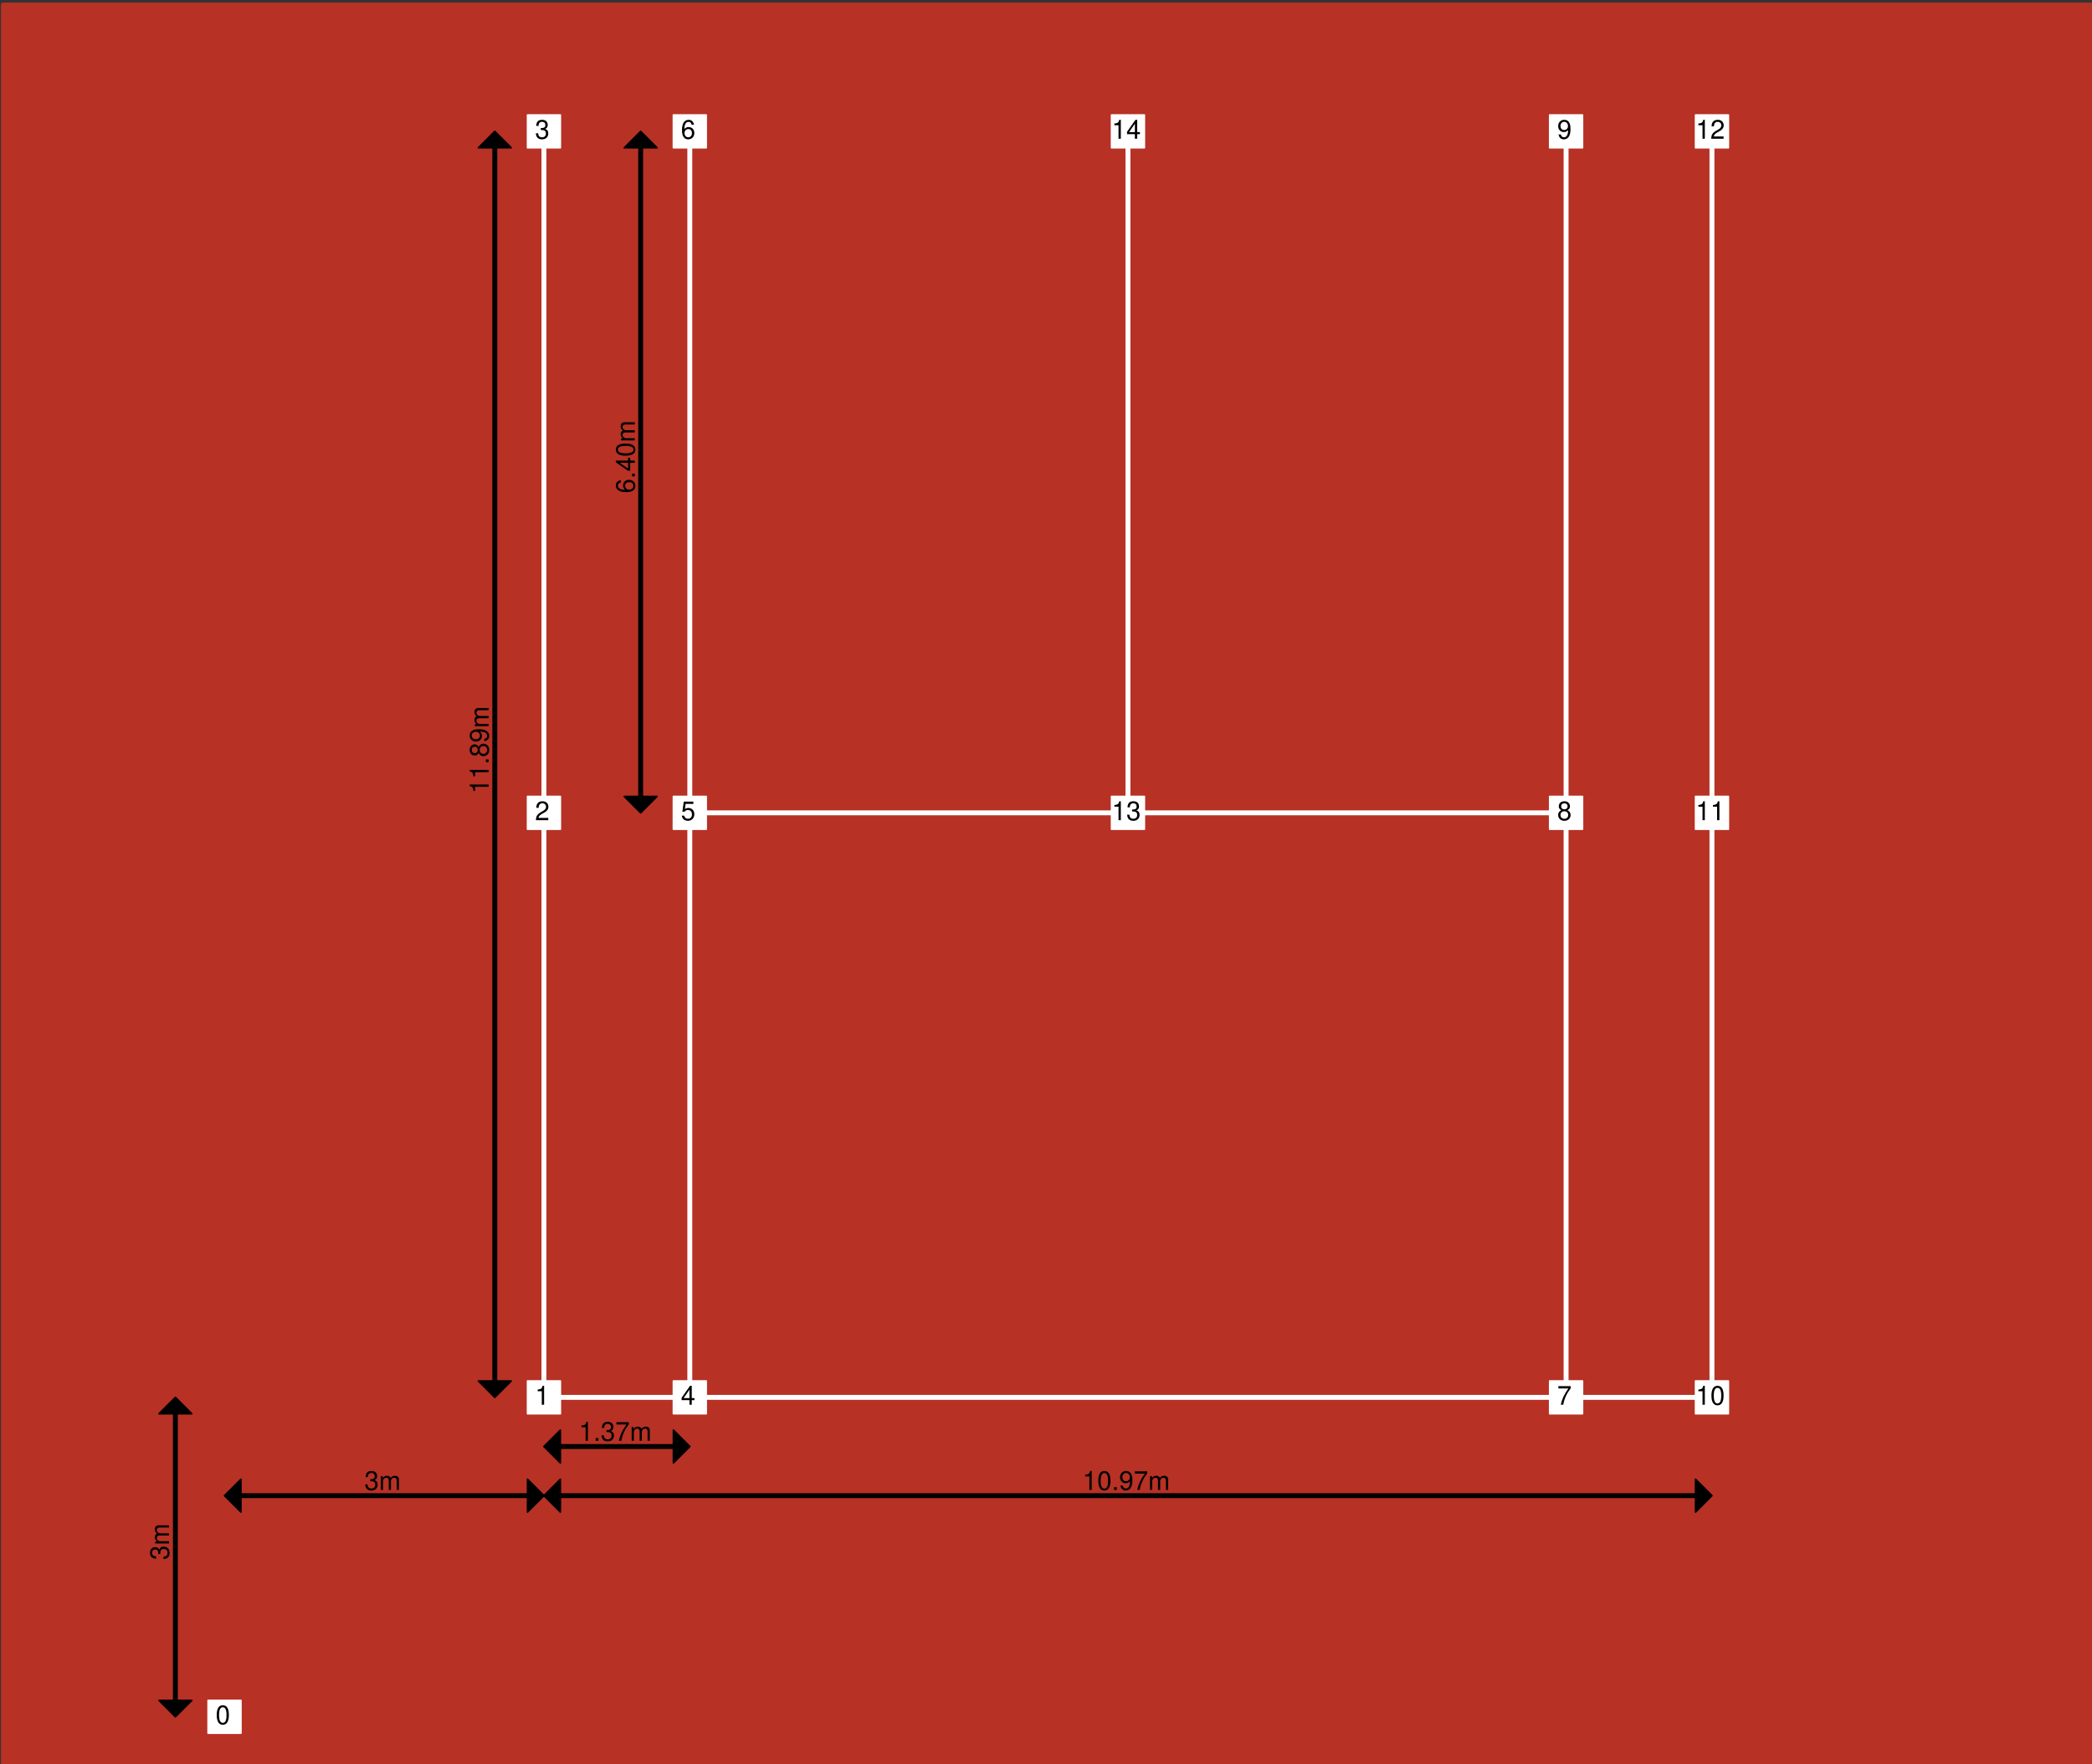 <?xml version="1.0" encoding="UTF-8" standalone="no"?>
<svg
   xmlns:dc="http://purl.org/dc/elements/1.1/"
   xmlns:cc="http://creativecommons.org/ns#"
   xmlns:rdf="http://www.w3.org/1999/02/22-rdf-syntax-ns#"
   xmlns:svg="http://www.w3.org/2000/svg"
   xmlns="http://www.w3.org/2000/svg"
   xmlns:xlink="http://www.w3.org/1999/xlink"
   xmlns:sodipodi="http://sodipodi.sourceforge.net/DTD/sodipodi-0.dtd"
   xmlns:inkscape="http://www.inkscape.org/namespaces/inkscape"
   inkscape:version="1.0 (4035a4f, 2020-05-01)"
   sodipodi:docname="measurements.svg"
   id="svg300"
   version="1.2"
   viewBox="0 0 1277 1077"
   height="1077pt"
   width="1277pt">
  <rect x="0" y="0" width="1277" height="1077" fill="#333333" stroke="none"/>
  <sodipodi:namedview
     inkscape:current-layer="surface4663"
     inkscape:window-maximized="0"
     inkscape:window-y="23"
     inkscape:window-x="0"
     inkscape:cy="688.8527"
     inkscape:cx="936.71663"
     inkscape:zoom="0.43564312"
     showgrid="false"
     id="namedview302"
     inkscape:window-height="1186"
     inkscape:window-width="1840"
     inkscape:pageshadow="2"
     inkscape:pageopacity="0"
     guidetolerance="10"
     gridtolerance="10"
     objecttolerance="10"
     borderopacity="1"
     bordercolor="#666666"
     pagecolor="#ffffff" />
  <defs
     id="defs51">
    <g
       id="g49">
      <symbol
         id="glyph0-0"
         overflow="visible">
        <path
           id="path10"
           d=""
           style="stroke:none;" />
      </symbol>
      <symbol
         id="glyph0-1"
         overflow="visible">
        <path
           id="path13"
           d="M 4.406 -11.562 C 3.344 -11.562 2.391 -11.094 1.797 -10.297 C 1.062 -9.281 0.688 -7.75 0.688 -5.594 C 0.688 -1.703 1.969 0.375 4.406 0.375 C 6.797 0.375 8.109 -1.703 8.109 -5.5 C 8.109 -7.75 7.766 -9.25 7.016 -10.297 C 6.422 -11.109 5.469 -11.562 4.406 -11.562 Z M 4.406 -10.312 C 5.922 -10.312 6.672 -8.766 6.672 -5.625 C 6.672 -2.344 5.938 -0.797 4.375 -0.797 C 2.875 -0.797 2.125 -2.406 2.125 -5.578 C 2.125 -8.766 2.875 -10.312 4.406 -10.312 Z M 4.406 -10.312 "
           style="stroke:none;" />
      </symbol>
      <symbol
         id="glyph0-2"
         overflow="visible">
        <path
           id="path16"
           d="M 4.141 -8.234 L 4.141 0 L 5.547 0 L 5.547 -11.562 L 4.625 -11.562 C 4.125 -9.797 3.812 -9.547 1.625 -9.266 L 1.625 -8.234 Z M 4.141 -8.234 "
           style="stroke:none;" />
      </symbol>
      <symbol
         id="glyph0-3"
         overflow="visible">
        <path
           id="path19"
           d="M 8.094 -1.391 L 2.125 -1.391 C 2.266 -2.359 2.781 -2.953 4.172 -3.812 L 5.781 -4.703 C 7.359 -5.578 8.172 -6.766 8.172 -8.188 C 8.172 -9.156 7.797 -10.047 7.125 -10.672 C 6.453 -11.281 5.609 -11.562 4.547 -11.562 C 3.109 -11.562 2.031 -11.062 1.406 -10.062 C 1.016 -9.453 0.828 -8.734 0.797 -7.562 L 2.203 -7.562 C 2.25 -8.359 2.359 -8.812 2.547 -9.203 C 2.906 -9.906 3.641 -10.344 4.5 -10.344 C 5.781 -10.344 6.734 -9.406 6.734 -8.156 C 6.734 -7.234 6.203 -6.438 5.203 -5.859 L 3.734 -4.984 C 1.359 -3.625 0.672 -2.547 0.547 -0.016 L 8.094 -0.016 Z M 8.094 -1.391 "
           style="stroke:none;" />
      </symbol>
      <symbol
         id="glyph0-4"
         overflow="visible">
        <path
           id="path22"
           d="M 3.531 -5.328 L 4.297 -5.328 C 5.844 -5.328 6.656 -4.609 6.656 -3.219 C 6.656 -1.766 5.781 -0.875 4.312 -0.875 C 2.766 -0.875 2.016 -1.656 1.922 -3.359 L 0.516 -3.359 C 0.578 -2.438 0.734 -1.828 1.016 -1.312 C 1.594 -0.188 2.703 0.375 4.25 0.375 C 6.594 0.375 8.094 -1.047 8.094 -3.234 C 8.094 -4.703 7.531 -5.5 6.172 -5.984 C 7.234 -6.422 7.766 -7.219 7.766 -8.391 C 7.766 -10.375 6.469 -11.562 4.297 -11.562 C 2.016 -11.562 0.797 -10.281 0.75 -7.844 L 2.156 -7.844 C 2.172 -8.547 2.234 -8.938 2.422 -9.297 C 2.734 -9.953 3.438 -10.344 4.312 -10.344 C 5.562 -10.344 6.312 -9.578 6.312 -8.344 C 6.312 -7.516 6.031 -7.031 5.406 -6.75 C 5.031 -6.594 4.516 -6.531 3.531 -6.516 Z M 3.531 -5.328 "
           style="stroke:none;" />
      </symbol>
      <symbol
         id="glyph0-5"
         overflow="visible">
        <path
           id="path25"
           d="M 5.234 -2.797 L 5.234 0 L 6.641 0 L 6.641 -2.797 L 8.312 -2.797 L 8.312 -4.062 L 6.641 -4.062 L 6.641 -11.562 L 5.594 -11.562 L 0.453 -4.281 L 0.453 -2.797 Z M 5.234 -4.062 L 1.688 -4.062 L 5.234 -9.172 Z M 5.234 -4.062 "
           style="stroke:none;" />
      </symbol>
      <symbol
         id="glyph0-6"
         overflow="visible">
        <path
           id="path28"
           d="M 7.609 -11.344 L 1.766 -11.344 L 0.906 -5.172 L 2.203 -5.172 C 2.859 -5.953 3.406 -6.219 4.297 -6.219 C 5.828 -6.219 6.766 -5.188 6.766 -3.5 C 6.766 -1.875 5.828 -0.875 4.281 -0.875 C 3.062 -0.875 2.297 -1.5 1.969 -2.781 L 0.562 -2.781 C 0.75 -1.859 0.906 -1.406 1.25 -0.984 C 1.891 -0.125 3.047 0.375 4.312 0.375 C 6.609 0.375 8.203 -1.297 8.203 -3.703 C 8.203 -5.938 6.719 -7.469 4.547 -7.469 C 3.75 -7.469 3.109 -7.266 2.453 -6.781 L 2.891 -9.953 L 7.609 -9.953 Z M 7.609 -11.344 "
           style="stroke:none;" />
      </symbol>
      <symbol
         id="glyph0-7"
         overflow="visible">
        <path
           id="path31"
           d="M 7.969 -8.562 C 7.703 -10.453 6.484 -11.562 4.75 -11.562 C 3.5 -11.562 2.391 -10.953 1.719 -9.922 C 0.984 -8.781 0.688 -7.375 0.688 -5.281 C 0.688 -3.328 0.953 -2.094 1.641 -1.078 C 2.25 -0.125 3.25 0.375 4.5 0.375 C 6.656 0.375 8.203 -1.25 8.203 -3.5 C 8.203 -5.625 6.766 -7.141 4.734 -7.141 C 3.609 -7.141 2.734 -6.719 2.125 -5.875 C 2.141 -8.734 3.047 -10.312 4.656 -10.312 C 5.641 -10.312 6.344 -9.688 6.562 -8.562 Z M 4.562 -5.891 C 5.922 -5.891 6.766 -4.922 6.766 -3.391 C 6.766 -1.938 5.812 -0.875 4.516 -0.875 C 3.203 -0.875 2.203 -1.984 2.203 -3.453 C 2.203 -4.891 3.172 -5.891 4.562 -5.891 Z M 4.562 -5.891 "
           style="stroke:none;" />
      </symbol>
      <symbol
         id="glyph0-8"
         overflow="visible">
        <path
           id="path34"
           d="M 8.312 -11.344 L 0.734 -11.344 L 0.734 -9.953 L 6.859 -9.953 C 4.156 -6.094 3.062 -3.734 2.203 0 L 3.719 0 C 4.344 -3.625 5.766 -6.75 8.312 -10.156 Z M 8.312 -11.344 "
           style="stroke:none;" />
      </symbol>
      <symbol
         id="glyph0-9"
         overflow="visible">
        <path
           id="path37"
           d="M 6.25 -6.094 C 7.438 -6.812 7.812 -7.391 7.812 -8.484 C 7.812 -10.297 6.422 -11.562 4.406 -11.562 C 2.406 -11.562 0.984 -10.297 0.984 -8.5 C 0.984 -7.391 1.359 -6.828 2.531 -6.094 C 1.234 -5.438 0.594 -4.5 0.594 -3.219 C 0.594 -1.109 2.141 0.375 4.406 0.375 C 6.641 0.375 8.203 -1.109 8.203 -3.219 C 8.203 -4.5 7.562 -5.438 6.25 -6.094 Z M 4.406 -10.312 C 5.594 -10.312 6.375 -9.594 6.375 -8.453 C 6.375 -7.359 5.578 -6.641 4.406 -6.641 C 3.203 -6.641 2.438 -7.359 2.438 -8.484 C 2.438 -9.594 3.203 -10.312 4.406 -10.312 Z M 4.406 -5.453 C 5.812 -5.453 6.766 -4.531 6.766 -3.188 C 6.766 -1.797 5.828 -0.875 4.375 -0.875 C 2.984 -0.875 2.031 -1.828 2.031 -3.172 C 2.031 -4.547 2.969 -5.453 4.406 -5.453 Z M 4.406 -5.453 "
           style="stroke:none;" />
      </symbol>
      <symbol
         id="glyph0-10"
         overflow="visible">
        <path
           id="path40"
           d="M 0.844 -2.641 C 1.125 -0.75 2.344 0.375 4.062 0.375 C 5.328 0.375 6.453 -0.234 7.125 -1.281 C 7.828 -2.422 8.141 -3.828 8.141 -5.922 C 8.141 -7.875 7.859 -9.109 7.188 -10.125 C 6.562 -11.078 5.562 -11.562 4.312 -11.562 C 2.156 -11.562 0.609 -9.953 0.609 -7.719 C 0.609 -5.578 2.047 -4.078 4.094 -4.078 C 5.172 -4.078 5.969 -4.469 6.688 -5.344 C 6.672 -2.469 5.781 -0.875 4.156 -0.875 C 3.172 -0.875 2.484 -1.516 2.25 -2.641 Z M 4.297 -10.344 C 5.609 -10.344 6.609 -9.234 6.609 -7.75 C 6.609 -6.312 5.641 -5.328 4.25 -5.328 C 2.891 -5.328 2.047 -6.281 2.047 -7.828 C 2.047 -9.281 2.984 -10.344 4.297 -10.344 Z M 4.297 -10.344 "
           style="stroke:none;" />
      </symbol>
      <symbol
         id="glyph0-11"
         overflow="visible">
        <path
           id="path43"
           d="M 3.062 -1.656 L 1.391 -1.656 L 1.391 0 L 3.062 0 Z M 3.062 -1.656 "
           style="stroke:none;" />
      </symbol>
      <symbol
         id="glyph0-12"
         overflow="visible">
        <path
           id="path46"
           d="M 1.125 -8.391 L 1.125 0 L 2.469 0 L 2.469 -5.266 C 2.469 -6.484 3.344 -7.453 4.438 -7.453 C 5.422 -7.453 5.984 -6.844 5.984 -5.781 L 5.984 0 L 7.328 0 L 7.328 -5.266 C 7.328 -6.484 8.203 -7.453 9.297 -7.453 C 10.266 -7.453 10.844 -6.828 10.844 -5.781 L 10.844 0 L 12.188 0 L 12.188 -6.281 C 12.188 -7.797 11.328 -8.625 9.766 -8.625 C 8.641 -8.625 7.969 -8.281 7.188 -7.344 C 6.688 -8.234 6.016 -8.625 4.922 -8.625 C 3.812 -8.625 3.062 -8.203 2.359 -7.203 L 2.359 -8.391 Z M 1.125 -8.391 "
           style="stroke:none;" />
      </symbol>
    </g>
  </defs>
  <g
     id="surface4663">
    <path
       id="path53"
       transform="matrix(0.1,0,0,-0.1,0,1077)"
       d="M 20.625 10739.492 L 12819.414 10739.492 L 12819.414 -59.453 L 20.625 -59.453 L 20.625 10739.492 "
       style="fill-rule:evenodd;fill:rgb(71.875%,19.189%,14.502%);fill-opacity:1;stroke-width:29.997;stroke-linecap:round;stroke-linejoin:round;stroke:rgb(71.875%,19.189%,14.502%);stroke-opacity:1;stroke-miterlimit:10;" />
    <path
       id="path55"
       transform="matrix(0.1,0,0,-0.1,0,1077)"
       d="M 3320.312 2240.312 L 3320.312 9968.047 "
       style="fill:none;stroke-width:29.997;stroke-linecap:round;stroke-linejoin:round;stroke:rgb(100%,100%,100%);stroke-opacity:1;stroke-miterlimit:10;" />
    <path
       id="path57"
       transform="matrix(0.1,0,0,-0.1,0,1077)"
       d="M 3320.312 2240.312 L 10450.117 2240.312 "
       style="fill:none;stroke-width:29.997;stroke-linecap:round;stroke-linejoin:round;stroke:rgb(100%,100%,100%);stroke-opacity:1;stroke-miterlimit:10;" />
    <path
       id="path59"
       transform="matrix(0.1,0,0,-0.1,0,1077)"
       d="M 4210.703 2240.312 L 4210.703 9968.047 "
       style="fill:none;stroke-width:29.997;stroke-linecap:round;stroke-linejoin:round;stroke:rgb(100%,100%,100%);stroke-opacity:1;stroke-miterlimit:10;" />
    <path
       id="path61"
       transform="matrix(0.1,0,0,-0.1,0,1077)"
       d="M 9559.688 2240.312 L 9559.688 9968.047 "
       style="fill:none;stroke-width:29.997;stroke-linecap:round;stroke-linejoin:round;stroke:rgb(100%,100%,100%);stroke-opacity:1;stroke-miterlimit:10;" />
    <path
       id="path63"
       transform="matrix(0.1,0,0,-0.1,0,1077)"
       d="M 10450.117 2240.312 L 10450.117 9968.047 "
       style="fill:none;stroke-width:29.997;stroke-linecap:round;stroke-linejoin:round;stroke:rgb(100%,100%,100%);stroke-opacity:1;stroke-miterlimit:10;" />
    <path
       id="path65"
       transform="matrix(0.1,0,0,-0.1,0,1077)"
       d="M 4210.703 5808.477 L 9559.688 5808.477 "
       style="fill:none;stroke-width:29.997;stroke-linecap:round;stroke-linejoin:round;stroke:rgb(100%,100%,100%);stroke-opacity:1;stroke-miterlimit:10;" />
    <path
       id="path67"
       transform="matrix(0.1,0,0,-0.1,0,1077)"
       d="M 6885.195 5808.477 L 6885.195 9968.047 "
       style="fill:none;stroke-width:29.997;stroke-linecap:round;stroke-linejoin:round;stroke:rgb(100%,100%,100%);stroke-opacity:1;stroke-miterlimit:10;" />
    <path
       id="path69"
       d="M 127.051 1057.949 L 147.051 1057.949 L 147.051 1037.949 L 127.051 1037.949 Z M 127.051 1057.949 "
       style=" stroke:none;fill-rule:evenodd;fill:rgb(100%,100%,100%);fill-opacity:1;" />
    <path
       id="path71"
       transform="matrix(0.1,0,0,-0.1,0,1077)"
       d="M 1270.508 190.508 L 1470.508 190.508 L 1470.508 390.508 L 1270.508 390.508 L 1270.508 190.508 "
       style="fill:none;stroke-width:9.999;stroke-linecap:round;stroke-linejoin:round;stroke:rgb(100%,100%,100%);stroke-opacity:1;stroke-miterlimit:10;" />
    <g
       id="g75"
       style="fill:rgb(0%,0%,0%);fill-opacity:1;">
      <use
         id="use73"
         y="1052.45"
         x="131.603"
         xlink:href="#glyph0-1" />
    </g>
    <path
       id="path77"
       d="M 322.031 862.969 L 342.031 862.969 L 342.031 842.969 L 322.031 842.969 Z M 322.031 862.969 "
       style=" stroke:none;fill-rule:evenodd;fill:rgb(100%,100%,100%);fill-opacity:1;" />
    <path
       id="path79"
       transform="matrix(0.1,0,0,-0.1,0,1077)"
       d="M 3220.312 2140.312 L 3420.312 2140.312 L 3420.312 2340.312 L 3220.312 2340.312 L 3220.312 2140.312 "
       style="fill:none;stroke-width:9.999;stroke-linecap:round;stroke-linejoin:round;stroke:rgb(100%,100%,100%);stroke-opacity:1;stroke-miterlimit:10;" />
    <g
       id="g83"
       style="fill:rgb(0%,0%,0%);fill-opacity:1;">
      <use
         id="use81"
         y="857.47"
         x="326.583"
         xlink:href="#glyph0-2" />
    </g>
    <path
       id="path85"
       d="M 322.031 506.152 L 342.031 506.152 L 342.031 486.156 L 322.031 486.156 Z M 322.031 506.152 "
       style=" stroke:none;fill-rule:evenodd;fill:rgb(100%,100%,100%);fill-opacity:1;" />
    <path
       id="path87"
       transform="matrix(0.1,0,0,-0.1,0,1077)"
       d="M 3220.312 5708.477 L 3420.312 5708.477 L 3420.312 5908.438 L 3220.312 5908.438 L 3220.312 5708.477 "
       style="fill:none;stroke-width:9.999;stroke-linecap:round;stroke-linejoin:round;stroke:rgb(100%,100%,100%);stroke-opacity:1;stroke-miterlimit:10;" />
    <g
       id="g91"
       style="fill:rgb(0%,0%,0%);fill-opacity:1;">
      <use
         id="use89"
         y="500.655"
         x="326.583"
         xlink:href="#glyph0-3" />
    </g>
    <path
       id="path93"
       d="M 322.031 90.195 L 342.031 90.195 L 342.031 70.195 L 322.031 70.195 Z M 322.031 90.195 "
       style=" stroke:none;fill-rule:evenodd;fill:rgb(100%,100%,100%);fill-opacity:1;" />
    <path
       id="path95"
       transform="matrix(0.1,0,0,-0.1,0,1077)"
       d="M 3220.312 9868.047 L 3420.312 9868.047 L 3420.312 10068.008 L 3220.312 10068.008 L 3220.312 9868.047 "
       style="fill:none;stroke-width:9.999;stroke-linecap:round;stroke-linejoin:round;stroke:rgb(100%,100%,100%);stroke-opacity:1;stroke-miterlimit:10;" />
    <g
       id="g99"
       style="fill:rgb(0%,0%,0%);fill-opacity:1;">
      <use
         id="use97"
         y="84.696"
         x="326.583"
         xlink:href="#glyph0-4" />
    </g>
    <path
       id="path101"
       d="M 411.074 862.969 L 431.07 862.969 L 431.07 842.969 L 411.074 842.969 Z M 411.074 862.969 "
       style=" stroke:none;fill-rule:evenodd;fill:rgb(100%,100%,100%);fill-opacity:1;" />
    <path
       id="path103"
       transform="matrix(0.1,0,0,-0.1,0,1077)"
       d="M 4110.742 2140.312 L 4310.703 2140.312 L 4310.703 2340.312 L 4110.742 2340.312 L 4110.742 2140.312 "
       style="fill:none;stroke-width:9.999;stroke-linecap:round;stroke-linejoin:round;stroke:rgb(100%,100%,100%);stroke-opacity:1;stroke-miterlimit:10;" />
    <g
       id="g107"
       style="fill:rgb(0%,0%,0%);fill-opacity:1;">
      <use
         id="use105"
         y="857.47"
         x="415.624"
         xlink:href="#glyph0-5" />
    </g>
    <path
       id="path109"
       d="M 411.074 506.152 L 431.07 506.152 L 431.07 486.156 L 411.074 486.156 Z M 411.074 506.152 "
       style=" stroke:none;fill-rule:evenodd;fill:rgb(100%,100%,100%);fill-opacity:1;" />
    <path
       id="path111"
       transform="matrix(0.1,0,0,-0.1,0,1077)"
       d="M 4110.742 5708.477 L 4310.703 5708.477 L 4310.703 5908.438 L 4110.742 5908.438 L 4110.742 5708.477 "
       style="fill:none;stroke-width:9.999;stroke-linecap:round;stroke-linejoin:round;stroke:rgb(100%,100%,100%);stroke-opacity:1;stroke-miterlimit:10;" />
    <g
       id="g115"
       style="fill:rgb(0%,0%,0%);fill-opacity:1;">
      <use
         id="use113"
         y="500.655"
         x="415.624"
         xlink:href="#glyph0-6" />
    </g>
    <path
       id="path117"
       d="M 411.074 90.195 L 431.07 90.195 L 431.07 70.195 L 411.074 70.195 Z M 411.074 90.195 "
       style=" stroke:none;fill-rule:evenodd;fill:rgb(100%,100%,100%);fill-opacity:1;" />
    <path
       id="path119"
       transform="matrix(0.1,0,0,-0.1,0,1077)"
       d="M 4110.742 9868.047 L 4310.703 9868.047 L 4310.703 10068.008 L 4110.742 10068.008 L 4110.742 9868.047 "
       style="fill:none;stroke-width:9.999;stroke-linecap:round;stroke-linejoin:round;stroke:rgb(100%,100%,100%);stroke-opacity:1;stroke-miterlimit:10;" />
    <g
       id="g123"
       style="fill:rgb(0%,0%,0%);fill-opacity:1;">
      <use
         id="use121"
         y="84.696"
         x="415.624"
         xlink:href="#glyph0-7" />
    </g>
    <path
       id="path125"
       d="M 945.969 862.969 L 965.969 862.969 L 965.969 842.969 L 945.969 842.969 Z M 945.969 862.969 "
       style=" stroke:none;fill-rule:evenodd;fill:rgb(100%,100%,100%);fill-opacity:1;" />
    <path
       id="path127"
       transform="matrix(0.1,0,0,-0.1,0,1077)"
       d="M 9459.688 2140.312 L 9659.688 2140.312 L 9659.688 2340.312 L 9459.688 2340.312 L 9459.688 2140.312 "
       style="fill:none;stroke-width:9.999;stroke-linecap:round;stroke-linejoin:round;stroke:rgb(100%,100%,100%);stroke-opacity:1;stroke-miterlimit:10;" />
    <g
       id="g131"
       style="fill:rgb(0%,0%,0%);fill-opacity:1;">
      <use
         id="use129"
         y="857.47"
         x="950.521"
         xlink:href="#glyph0-8" />
    </g>
    <path
       id="path133"
       d="M 945.969 506.152 L 965.969 506.152 L 965.969 486.156 L 945.969 486.156 Z M 945.969 506.152 "
       style=" stroke:none;fill-rule:evenodd;fill:rgb(100%,100%,100%);fill-opacity:1;" />
    <path
       id="path135"
       transform="matrix(0.1,0,0,-0.1,0,1077)"
       d="M 9459.688 5708.477 L 9659.688 5708.477 L 9659.688 5908.438 L 9459.688 5908.438 L 9459.688 5708.477 "
       style="fill:none;stroke-width:9.999;stroke-linecap:round;stroke-linejoin:round;stroke:rgb(100%,100%,100%);stroke-opacity:1;stroke-miterlimit:10;" />
    <g
       id="g139"
       style="fill:rgb(0%,0%,0%);fill-opacity:1;">
      <use
         id="use137"
         y="500.655"
         x="950.521"
         xlink:href="#glyph0-9" />
    </g>
    <path
       id="path141"
       d="M 945.969 90.195 L 965.969 90.195 L 965.969 70.195 L 945.969 70.195 Z M 945.969 90.195 "
       style=" stroke:none;fill-rule:evenodd;fill:rgb(100%,100%,100%);fill-opacity:1;" />
    <path
       id="path143"
       transform="matrix(0.1,0,0,-0.1,0,1077)"
       d="M 9459.688 9868.047 L 9659.688 9868.047 L 9659.688 10068.008 L 9459.688 10068.008 L 9459.688 9868.047 "
       style="fill:none;stroke-width:9.999;stroke-linecap:round;stroke-linejoin:round;stroke:rgb(100%,100%,100%);stroke-opacity:1;stroke-miterlimit:10;" />
    <g
       id="g147"
       style="fill:rgb(0%,0%,0%);fill-opacity:1;">
      <use
         id="use145"
         y="84.696"
         x="950.521"
         xlink:href="#glyph0-10" />
    </g>
    <path
       id="path149"
       d="M 1035.012 862.969 L 1055.008 862.969 L 1055.008 842.969 L 1035.012 842.969 Z M 1035.012 862.969 "
       style=" stroke:none;fill-rule:evenodd;fill:rgb(100%,100%,100%);fill-opacity:1;" />
    <path
       id="path151"
       transform="matrix(0.1,0,0,-0.1,0,1077)"
       d="M 10350.117 2140.312 L 10550.117 2140.312 L 10550.117 2340.312 L 10350.117 2340.312 L 10350.117 2140.312 "
       style="fill:none;stroke-width:9.999;stroke-linecap:round;stroke-linejoin:round;stroke:rgb(100%,100%,100%);stroke-opacity:1;stroke-miterlimit:10;" />
    <g
       id="g157"
       style="fill:rgb(0%,0%,0%);fill-opacity:1;">
      <use
         id="use153"
         y="857.47"
         x="1035.11"
         xlink:href="#glyph0-2" />
      <use
         id="use155"
         y="857.47"
         x="1044.005"
         xlink:href="#glyph0-1" />
    </g>
    <path
       id="path159"
       d="M 1035.012 506.152 L 1055.008 506.152 L 1055.008 486.156 L 1035.012 486.156 Z M 1035.012 506.152 "
       style=" stroke:none;fill-rule:evenodd;fill:rgb(100%,100%,100%);fill-opacity:1;" />
    <path
       id="path161"
       transform="matrix(0.1,0,0,-0.1,0,1077)"
       d="M 10350.117 5708.477 L 10550.117 5708.477 L 10550.117 5908.438 L 10350.117 5908.438 L 10350.117 5708.477 "
       style="fill:none;stroke-width:9.999;stroke-linecap:round;stroke-linejoin:round;stroke:rgb(100%,100%,100%);stroke-opacity:1;stroke-miterlimit:10;" />
    <g
       id="g167"
       style="fill:rgb(0%,0%,0%);fill-opacity:1;">
      <use
         id="use163"
         y="500.655"
         x="1035.11"
         xlink:href="#glyph0-2" />
      <use
         id="use165"
         y="500.655"
         x="1044.005"
         xlink:href="#glyph0-2" />
    </g>
    <path
       id="path169"
       d="M 1035.012 90.195 L 1055.008 90.195 L 1055.008 70.195 L 1035.012 70.195 Z M 1035.012 90.195 "
       style=" stroke:none;fill-rule:evenodd;fill:rgb(100%,100%,100%);fill-opacity:1;" />
    <path
       id="path171"
       transform="matrix(0.1,0,0,-0.1,0,1077)"
       d="M 10350.117 9868.047 L 10550.117 9868.047 L 10550.117 10068.008 L 10350.117 10068.008 L 10350.117 9868.047 "
       style="fill:none;stroke-width:9.999;stroke-linecap:round;stroke-linejoin:round;stroke:rgb(100%,100%,100%);stroke-opacity:1;stroke-miterlimit:10;" />
    <g
       id="g177"
       style="fill:rgb(0%,0%,0%);fill-opacity:1;">
      <use
         id="use173"
         y="84.696"
         x="1035.11"
         xlink:href="#glyph0-2" />
      <use
         id="use175"
         y="84.696"
         x="1044.005"
         xlink:href="#glyph0-3" />
    </g>
    <path
       id="path179"
       d="M 678.52 506.152 L 698.52 506.152 L 698.52 486.156 L 678.52 486.156 Z M 678.52 506.152 "
       style=" stroke:none;fill-rule:evenodd;fill:rgb(100%,100%,100%);fill-opacity:1;" />
    <path
       id="path181"
       transform="matrix(0.1,0,0,-0.1,0,1077)"
       d="M 6785.195 5708.477 L 6985.195 5708.477 L 6985.195 5908.438 L 6785.195 5908.438 L 6785.195 5708.477 "
       style="fill:none;stroke-width:9.999;stroke-linecap:round;stroke-linejoin:round;stroke:rgb(100%,100%,100%);stroke-opacity:1;stroke-miterlimit:10;" />
    <g
       id="g187"
       style="fill:rgb(0%,0%,0%);fill-opacity:1;">
      <use
         id="use183"
         y="500.655"
         x="678.625"
         xlink:href="#glyph0-2" />
      <use
         id="use185"
         y="500.655"
         x="687.52"
         xlink:href="#glyph0-4" />
    </g>
    <path
       id="path189"
       d="M 678.52 90.195 L 698.52 90.195 L 698.52 70.195 L 678.52 70.195 Z M 678.52 90.195 "
       style=" stroke:none;fill-rule:evenodd;fill:rgb(100%,100%,100%);fill-opacity:1;" />
    <path
       id="path191"
       transform="matrix(0.1,0,0,-0.1,0,1077)"
       d="M 6785.195 9868.047 L 6985.195 9868.047 L 6985.195 10068.008 L 6785.195 10068.008 L 6785.195 9868.047 "
       style="fill:none;stroke-width:9.999;stroke-linecap:round;stroke-linejoin:round;stroke:rgb(100%,100%,100%);stroke-opacity:1;stroke-miterlimit:10;" />
    <g
       id="g197"
       style="fill:rgb(0%,0%,0%);fill-opacity:1;">
      <use
         id="use193"
         y="84.696"
         x="678.625"
         xlink:href="#glyph0-2" />
      <use
         id="use195"
         y="84.696"
         x="687.52"
         xlink:href="#glyph0-5" />
    </g>
    <path
       id="path199"
       transform="matrix(0.1,0,0,-0.1,0,1077)"
       d="M 3120.312 2340.312 L 2920.352 2340.312 L 3020.352 2240.312 L 3120.312 2340.312 "
       style="fill-rule:evenodd;fill:rgb(0%,0%,0%);fill-opacity:1;stroke-width:9.999;stroke-linecap:round;stroke-linejoin:round;stroke:rgb(0%,0%,0%);stroke-opacity:1;stroke-miterlimit:10;" />
    <path
       id="path201"
       transform="matrix(0.1,0,0,-0.1,0,1077)"
       d="M 3020.352 2340.312 L 3020.352 9868.047 "
       style="fill:none;stroke-width:29.997;stroke-linecap:round;stroke-linejoin:round;stroke:rgb(0%,0%,0%);stroke-opacity:1;stroke-miterlimit:10;" />
    <path
       id="path203"
       transform="matrix(0.1,0,0,-0.1,0,1077)"
       d="M 2920.352 9868.047 L 3120.312 9868.047 L 3020.352 9968.047 L 2920.352 9868.047 "
       style="fill-rule:evenodd;fill:rgb(0%,0%,0%);fill-opacity:1;stroke-width:9.999;stroke-linecap:round;stroke-linejoin:round;stroke:rgb(0%,0%,0%);stroke-opacity:1;stroke-miterlimit:10;" />
    <g
       transform="rotate(-90,296.973,461.794)"
       id="g217"
       style="fill:#000000;fill-opacity:1">
      <use
         height="100%"
         width="100%"
         id="use205"
         y="463.084"
         x="274.357"
         xlink:href="#glyph0-2" />
      <use
         height="100%"
         width="100%"
         id="use207"
         y="463.084"
         x="283.252"
         xlink:href="#glyph0-2" />
      <use
         height="100%"
         width="100%"
         id="use209"
         y="463.084"
         x="292.147"
         xlink:href="#glyph0-11" />
      <use
         height="100%"
         width="100%"
         id="use211"
         y="463.084"
         x="296.595"
         xlink:href="#glyph0-9" />
      <use
         height="100%"
         width="100%"
         id="use213"
         y="463.084"
         x="305.49"
         xlink:href="#glyph0-10" />
      <use
         height="100%"
         width="100%"
         id="use215"
         y="463.084"
         x="314.385"
         xlink:href="#glyph0-12" />
    </g>
    <path
       id="path219"
       transform="matrix(0.1,0,0,-0.1,0,1077)"
       d="M 4010.742 5908.438 L 3810.742 5908.438 L 3910.742 5808.477 L 4010.742 5908.438 "
       style="fill-rule:evenodd;fill:rgb(0%,0%,0%);fill-opacity:1;stroke-width:9.999;stroke-linecap:round;stroke-linejoin:round;stroke:rgb(0%,0%,0%);stroke-opacity:1;stroke-miterlimit:10;" />
    <path
       id="path221"
       transform="matrix(0.1,0,0,-0.1,0,1077)"
       d="M 3910.742 5908.438 L 3910.742 9868.047 "
       style="fill:none;stroke-width:29.997;stroke-linecap:round;stroke-linejoin:round;stroke:rgb(0%,0%,0%);stroke-opacity:1;stroke-miterlimit:10;" />
    <path
       id="path223"
       transform="matrix(0.1,0,0,-0.1,0,1077)"
       d="M 3810.742 9868.047 L 4010.742 9868.047 L 3910.742 9968.047 L 3810.742 9868.047 "
       style="fill-rule:evenodd;fill:rgb(0%,0%,0%);fill-opacity:1;stroke-width:9.999;stroke-linecap:round;stroke-linejoin:round;stroke:rgb(0%,0%,0%);stroke-opacity:1;stroke-miterlimit:10;" />
    <g
       transform="rotate(-90,385.869,283.064)"
       id="g235"
       style="fill:#000000;fill-opacity:1">
      <use
         height="100%"
         width="100%"
         id="use225"
         y="284.677"
         x="367.846"
         xlink:href="#glyph0-7" />
      <use
         height="100%"
         width="100%"
         id="use227"
         y="284.677"
         x="376.741"
         xlink:href="#glyph0-11" />
      <use
         height="100%"
         width="100%"
         id="use229"
         y="284.677"
         x="381.189"
         xlink:href="#glyph0-5" />
      <use
         height="100%"
         width="100%"
         id="use231"
         y="284.677"
         x="390.084"
         xlink:href="#glyph0-1" />
      <use
         height="100%"
         width="100%"
         id="use233"
         y="284.677"
         x="398.979"
         xlink:href="#glyph0-12" />
    </g>
    <path
       id="path237"
       transform="matrix(0.1,0,0,-0.1,0,1077)"
       d="M 3420.312 1840.352 L 3420.312 2040.352 L 3320.312 1940.352 L 3420.312 1840.352 "
       style="fill-rule:evenodd;fill:rgb(0%,0%,0%);fill-opacity:1;stroke-width:9.999;stroke-linecap:round;stroke-linejoin:round;stroke:rgb(0%,0%,0%);stroke-opacity:1;stroke-miterlimit:10;" />
    <path
       id="path239"
       transform="matrix(0.1,0,0,-0.1,0,1077)"
       d="M 3420.312 1940.352 L 4110.742 1940.352 "
       style="fill:none;stroke-width:29.997;stroke-linecap:round;stroke-linejoin:round;stroke:rgb(0%,0%,0%);stroke-opacity:1;stroke-miterlimit:10;" />
    <path
       id="path241"
       transform="matrix(0.1,0,0,-0.1,0,1077)"
       d="M 4110.742 2040.352 L 4110.742 1840.352 L 4210.703 1940.352 L 4110.742 2040.352 "
       style="fill-rule:evenodd;fill:rgb(0%,0%,0%);fill-opacity:1;stroke-width:9.999;stroke-linecap:round;stroke-linejoin:round;stroke:rgb(0%,0%,0%);stroke-opacity:1;stroke-miterlimit:10;" />
    <g
       id="g253"
       style="fill:rgb(0%,0%,0%);fill-opacity:1;">
      <use
         id="use243"
         y="879.467"
         x="353.322"
         xlink:href="#glyph0-2" />
      <use
         id="use245"
         y="879.467"
         x="362.217"
         xlink:href="#glyph0-11" />
      <use
         id="use247"
         y="879.467"
         x="366.665"
         xlink:href="#glyph0-4" />
      <use
         id="use249"
         y="879.467"
         x="375.56"
         xlink:href="#glyph0-8" />
      <use
         id="use251"
         y="879.467"
         x="384.455"
         xlink:href="#glyph0-12" />
    </g>
    <path
       id="path255"
       transform="matrix(0.1,0,0,-0.1,0,1077)"
       d="M 3420.312 1540.391 L 3420.312 1740.352 L 3320.312 1640.391 L 3420.312 1540.391 "
       style="fill-rule:evenodd;fill:rgb(0%,0%,0%);fill-opacity:1;stroke-width:9.999;stroke-linecap:round;stroke-linejoin:round;stroke:rgb(0%,0%,0%);stroke-opacity:1;stroke-miterlimit:10;" />
    <path
       id="path257"
       transform="matrix(0.1,0,0,-0.1,0,1077)"
       d="M 3420.312 1640.391 L 10350.117 1640.391 "
       style="fill:none;stroke-width:29.997;stroke-linecap:round;stroke-linejoin:round;stroke:rgb(0%,0%,0%);stroke-opacity:1;stroke-miterlimit:10;" />
    <path
       id="path259"
       transform="matrix(0.1,0,0,-0.1,0,1077)"
       d="M 10350.117 1740.352 L 10350.117 1540.391 L 10450.117 1640.391 L 10350.117 1740.352 "
       style="fill-rule:evenodd;fill:rgb(0%,0%,0%);fill-opacity:1;stroke-width:9.999;stroke-linecap:round;stroke-linejoin:round;stroke:rgb(0%,0%,0%);stroke-opacity:1;stroke-miterlimit:10;" />
    <g
       id="g273"
       style="fill:rgb(0%,0%,0%);fill-opacity:1;">
      <use
         id="use261"
         y="909.464"
         x="660.843"
         xlink:href="#glyph0-2" />
      <use
         id="use263"
         y="909.464"
         x="669.738"
         xlink:href="#glyph0-1" />
      <use
         id="use265"
         y="909.464"
         x="678.633"
         xlink:href="#glyph0-11" />
      <use
         id="use267"
         y="909.464"
         x="683.081"
         xlink:href="#glyph0-10" />
      <use
         id="use269"
         y="909.464"
         x="691.976"
         xlink:href="#glyph0-8" />
      <use
         id="use271"
         y="909.464"
         x="700.871"
         xlink:href="#glyph0-12" />
    </g>
    <path
       id="path275"
       transform="matrix(0.1,0,0,-0.1,0,1077)"
       d="M 1170.508 390.508 L 970.547 390.508 L 1070.547 290.508 L 1170.508 390.508 "
       style="fill-rule:evenodd;fill:rgb(0%,0%,0%);fill-opacity:1;stroke-width:9.999;stroke-linecap:round;stroke-linejoin:round;stroke:rgb(0%,0%,0%);stroke-opacity:1;stroke-miterlimit:10;" />
    <path
       id="path277"
       transform="matrix(0.1,0,0,-0.1,0,1077)"
       d="M 1070.547 390.508 L 1070.547 2140.312 "
       style="fill:none;stroke-width:29.997;stroke-linecap:round;stroke-linejoin:round;stroke:rgb(0%,0%,0%);stroke-opacity:1;stroke-miterlimit:10;" />
    <path
       id="path279"
       transform="matrix(0.1,0,0,-0.1,0,1077)"
       d="M 970.547 2140.312 L 1170.508 2140.312 L 1070.547 2240.312 L 970.547 2140.312 "
       style="fill-rule:evenodd;fill:rgb(0%,0%,0%);fill-opacity:1;stroke-width:9.999;stroke-linecap:round;stroke-linejoin:round;stroke:rgb(0%,0%,0%);stroke-opacity:1;stroke-miterlimit:10;" />
    <g
       transform="rotate(-90,101.653,945.456)"
       id="g285"
       style="fill:#000000;fill-opacity:1">
      <use
         height="100%"
         width="100%"
         id="use281"
         y="946.961"
         x="94.943"
         xlink:href="#glyph0-4" />
      <use
         height="100%"
         width="100%"
         id="use283"
         y="946.961"
         x="103.838"
         xlink:href="#glyph0-12" />
    </g>
    <path
       id="path287"
       transform="matrix(0.1,0,0,-0.1,0,1077)"
       d="M 1470.508 1540.391 L 1470.508 1740.352 L 1370.508 1640.391 L 1470.508 1540.391 "
       style="fill-rule:evenodd;fill:rgb(0%,0%,0%);fill-opacity:1;stroke-width:9.999;stroke-linecap:round;stroke-linejoin:round;stroke:rgb(0%,0%,0%);stroke-opacity:1;stroke-miterlimit:10;" />
    <path
       id="path289"
       transform="matrix(0.1,0,0,-0.1,0,1077)"
       d="M 1470.508 1640.391 L 3220.312 1640.391 "
       style="fill:none;stroke-width:29.997;stroke-linecap:round;stroke-linejoin:round;stroke:rgb(0%,0%,0%);stroke-opacity:1;stroke-miterlimit:10;" />
    <path
       id="path291"
       transform="matrix(0.1,0,0,-0.1,0,1077)"
       d="M 3220.312 1740.352 L 3220.312 1540.391 L 3320.312 1640.391 L 3220.312 1740.352 "
       style="fill-rule:evenodd;fill:rgb(0%,0%,0%);fill-opacity:1;stroke-width:9.999;stroke-linecap:round;stroke-linejoin:round;stroke:rgb(0%,0%,0%);stroke-opacity:1;stroke-miterlimit:10;" />
    <g
       id="g297"
       style="fill:rgb(0%,0%,0%);fill-opacity:1;">
      <use
         id="use293"
         y="909.464"
         x="222.43"
         xlink:href="#glyph0-4" />
      <use
         id="use295"
         y="909.464"
         x="231.325"
         xlink:href="#glyph0-12" />
    </g>
  </g>
</svg>
